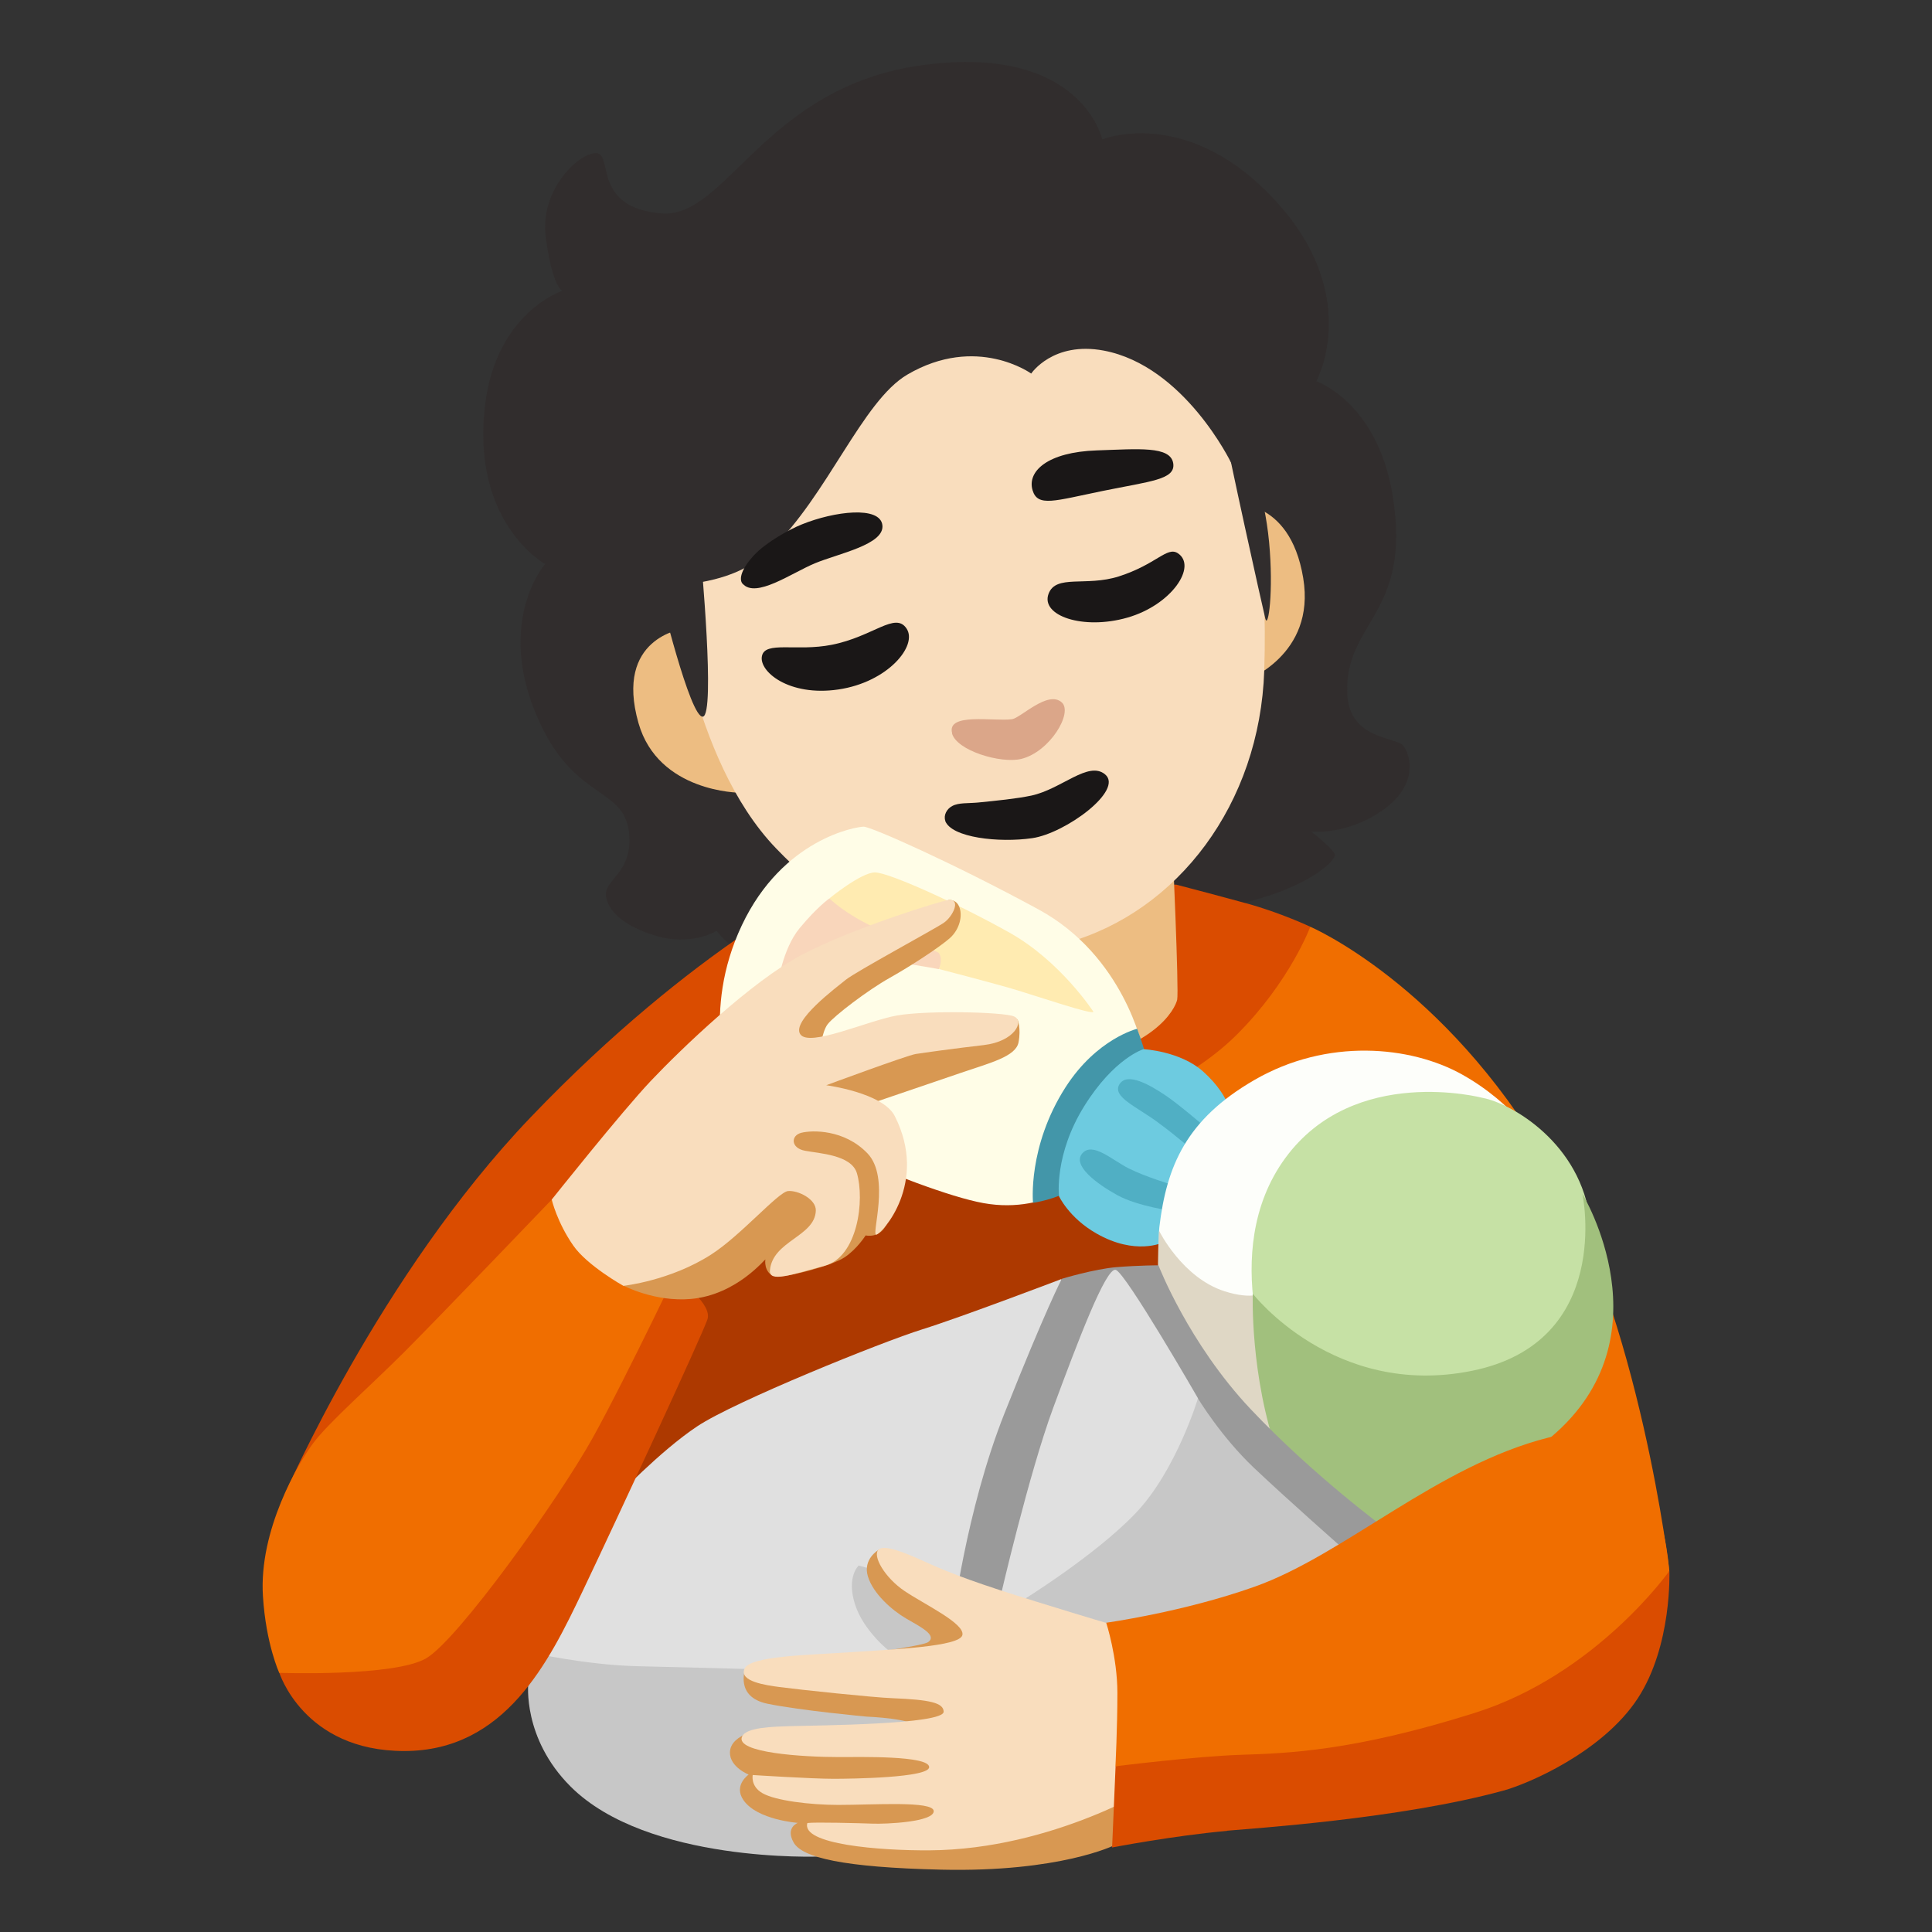 <?xml version="1.0" encoding="utf-8"?>
<!-- Generator: Adobe Illustrator 26.3.1, SVG Export Plug-In . SVG Version: 6.00 Build 0)  -->
<svg version="1.1" id="a" xmlns="http://www.w3.org/2000/svg" xmlns:xlink="http://www.w3.org/1999/xlink" x="0px" y="0px"
	 viewBox="0 0 128 128" style="enable-background:new 0 0 128 128;" xml:space="preserve">
<rect x="0" y="0" width="128" height="128" fill="#333333" stroke="none"/>
<path style="fill:#312D2D;" d="M73.02,9.22c0,0-1.37-6.31-11.86-4.91s-13.01,10.17-17.33,9.83c-4.55-0.36-3.23-3.84-4.27-3.99
	s-3.83,2.3-3.4,5.57s1.09,3.55,1.09,3.55s-4.36,1.42-5.11,7.54c-0.96,7.83,3.97,10.56,3.97,10.56s-3.54,4.06-0.17,10.88
	c2.32,4.68,5.36,4,5.72,6.82s-1.77,3.2-1.5,4.4s1.64,2.03,3.26,2.52c2.4,0.73,4.06-0.32,4.06-0.32s1.77,2.5,5.38,2.66
	c4.69,0.2,7.35-3.22,7.35-3.22l5.02-2.63c0,0,6.87,2.88,13.94,1.94c7.07-0.94,9.33-3.4,9.27-3.78s-1.56-1.54-1.56-1.54
	s2.37,0.25,4.74-1.43s1.84-3.62,1.36-4.25s-3.59-0.39-3.72-3.46c-0.2-4.78,4.29-5.21,3.01-13.11c-1.01-6.22-5.06-7.59-5.06-7.59
	s3.27-5.94-3.18-12.46C78.35,7.05,73,9.24,73,9.24L73.02,9.22z"/>
<path style="fill:#EDBD82;" d="M82.48,45.11c0,0,4.72-1.67,3.86-6.82c-0.9-5.43-4.87-4.93-4.87-4.93l1,11.75H82.48z"/>
<path style="fill:#F06E00;" d="M97.87,104.5l12.73-0.41c0,0-1.91-16.6-8.09-27.19c-6.86-11.73-15.7-15.5-15.7-15.5l-21.41,13
	l12.85,32.59l19.63-2.5L97.87,104.5z"/>
<path style="fill:#DA4C00;" d="M18.85,99.04c0,0,6.29-14.55,16.3-25.01c10.97-11.47,19.93-15.62,19.93-15.62l22.85,0.2
	c0,0,2.38,0.62,4.65,1.24s4.23,1.55,4.23,1.55s-1.34,3.62-4.85,7.13c-3.51,3.51-8.68,5.06-8.68,5.06S18.85,99.04,18.85,99.04z"/>
<polygon style="fill:#AD3900;" points="37.48,102.76 81.11,90.01 73.86,71.9 47.89,75.65 38.55,99.35 "/>
<path style="fill:#EDBD82;" d="M42.3,47.9c1.31,4.61,6.72,4.62,6.72,4.62l-1.51-9.72l-2.27-1.13C45.24,41.67,40.69,42.24,42.3,47.9z
	"/>
<path style="fill:#EDBD82;" d="M60,60.49l0.62,8.41c0,0,2.54,2.68,9.23,1.72s8.01-3.82,8.14-4.38s-0.32-10.48-0.32-10.48
	S60,60.49,60,60.49z"/>
<path style="fill:#F9DDBD;" d="M44.58,38.72c0,0,1.09,11.52,6.84,17.49s11.86,8.33,19.23,6.26c7.37-2.06,12.82-9.21,13.11-18.05
	c0.12-3.72-0.07-6.44-0.33-8.35c-0.36-2.64-1.87-5.42-1.87-5.42s-3.09-6.4-8.42-7.42c-3.38-0.64-4.82,1.52-4.82,1.52
	s-3.62-2.62-8.21,0.07c-2.99,1.76-5.29,8.02-9.06,11.61c-2.57,2.45-6.48,2.29-6.48,2.29H44.58z"/>
<path style="fill:#DBA689;" d="M63.07,48.58c0.3,1.15,3.24,2.03,4.59,1.7c1.89-0.46,3.44-3.05,2.69-3.74
	c-0.92-0.84-2.72,1.03-3.31,1.11c-1.18,0.16-4.33-0.46-3.96,0.92L63.07,48.58z"/>
<path style="fill:#1A1717;" d="M62.62,54.38c0.41,1.12,3.57,1.47,5.77,1.15s6.09-3.18,4.82-4.23c-1.11-0.91-2.88,0.98-4.88,1.41
	c-1,0.21-2.34,0.34-3.54,0.46c-0.64,0.06-1.28,0-1.7,0.23c-0.37,0.19-0.59,0.62-0.46,0.98H62.62z"/>
<path style="fill:#1A1717;" d="M68.41,32.48c0.34,1.13,1.45,0.7,4.63,0.05s4.85-0.75,4.69-1.83c-0.18-1.17-2.32-0.95-5.06-0.86
	C69.38,29.95,68.04,31.24,68.41,32.48z"/>
<path style="fill:#1A1717;" d="M49.2,38.67c0.87,1,3.23-0.7,4.79-1.35s4.63-1.24,4.47-2.53s-3.18-0.92-5.33-0.05
	c-0.85,0.34-2.39,1.2-3.18,2.05s-1.03,1.57-0.75,1.89L49.2,38.67z"/>
<path style="fill:#312D2D;" d="M43.7,39.22c0,0,2.03,8.4,2.87,8.26s-0.14-10.64-0.14-10.64l-3.01,0.14
	C43.42,36.98,43.7,39.22,43.7,39.22z"/>
<path style="fill:#312D2D;" d="M82.78,30.34c0,0,0.99,2.3,1.3,5.57c0.31,3.28-0.06,5.82-0.25,5.07s-2.57-11.5-2.63-12.18
	C80.98,26.43,82.78,30.34,82.78,30.34z"/>
<path style="fill:#1A1717;" d="M50.48,43.47c-0.21,1.01,1.78,2.69,5.06,2.21s5.28-2.91,4.52-4.04c-0.75-1.13-2.21,0.54-4.96,1.08
	C52.77,43.18,50.68,42.45,50.48,43.47L50.48,43.47z"/>
<path style="fill:#1A1717;" d="M69.47,39.34c-0.54,1.45,2.28,2.42,5.22,1.58s4.65-3.41,3.34-4.27c-0.72-0.46-1.41,0.74-3.91,1.54
	C71.95,38.88,69.96,38.03,69.47,39.34z"/>
<g>
	<path style="fill:#FFFDE7;" d="M75.7,69.43c0,0-1.23-6.1-6.9-9.18s-11.09-5.48-11.58-5.48s-5.36,0.8-8.07,6.53
		s-0.86,10.72-0.62,11.39s12.19,6.22,16.63,7.02s7.27-2.09,7.27-2.09l3.26-8.19H75.7z"/>
	<path style="fill:#F9D6BB;" d="M51.51,65.33c0,0,0.3-2.43,1.47-3.84s1.96-1.96,1.96-1.96l8.01,2.83l-0.74,1.85
		c0,0-4.5-0.86-6.22-0.68s-4.49,1.8-4.49,1.8H51.51z"/>
	<path style="fill:#FFEBB1;" d="M72.44,67.03c0,0-2.16-3.33-5.54-5.23s-8.01-4-8.93-4s-3.02,1.72-3.02,1.72s1,1.03,3.2,2.03
		c2.51,1.14,3.94,1.42,4.06,1.6c0.27,0.41,0,1.05,0,1.05s3.82,0.99,5.23,1.42s4.87,1.6,4.99,1.42L72.44,67.03z"/>
</g>
<path style="fill:#4396A9;" d="M70.59,72.04c-2.52,3.94-2.15,7.65-2.15,7.65s1.55-0.21,2.66-0.95s5.06-7.89,4.84-8.73
	s-0.6-1.85-0.6-1.85S72.67,68.8,70.59,72.04z"/>
<g>
	<path style="fill:#6DCBE0;" d="M70.16,79.22c0,0-0.32-2.73,1.67-5.93s3.93-3.78,3.93-3.78s2.43,0.12,3.95,1.48
		c2.01,1.8,1.96,3.4,1.96,3.4l-4.63,7.93c0,0-1.82,0.88-4.4-0.6c-1.83-1.04-2.49-2.49-2.49-2.49L70.16,79.22z"/>
	<path style="fill:#50AFC4;" d="M79.93,74.74c0,0-1.81-1.57-2.76-2.2s-2.48-1.54-3-0.71s1.12,1.48,2.53,2.52s2.44,1.97,2.44,1.97
		l0.78-1.58H79.93z"/>
	<path style="fill:#50AFC4;" d="M77.74,78.52c0,0-1.85-0.55-2.96-1.11s-2.4-1.79-3.08-0.99s0.99,2.03,2.34,2.77s3.7,1.05,3.7,1.05
		S77.74,78.52,77.74,78.52z"/>
</g>
<g>
	<path style="fill:#FDFEFA;" d="M76.88,85.08c0,0-0.15-3.08-0.07-3.78c0.48-4.04,1.78-7.14,6.3-9.75
		c4.82-2.79,10.34-2.27,13.76-0.36c3.51,1.96,5.21,4.8,5.21,4.8L83.67,94.33l-6.8-9.24L76.88,85.08z"/>
	<path style="fill:#DFD7C5;" d="M76.79,81.54c0,0,1.53,3.11,4.34,4.01c1.85,0.59,2.57,0.1,2.57,0.1l0.58,10.01l-5.19-5.03
		l-2.22-5.55c0,0-0.1-0.54-0.13-0.78C76.68,83.83,76.78,81.54,76.79,81.54L76.79,81.54z"/>
	<path style="fill:#C6E1A5;" d="M84.47,91.66c0,0-3.9-8.66,0.68-14.93c4.57-6.25,13.09-3.99,13.09-3.99c1.89,0.36,6.53,3,7.12,8.2
		c0.53,4.69-3.57,11.42-3.57,11.42l-17.32-0.71L84.47,91.66z"/>
	<path style="fill:#A1C07D;" d="M83,85.71c0,0,5.38,6.96,14.52,5.11c9.4-1.9,7.32-11.72,7.32-11.72s5.78,9.49-2.09,16.12
		c-1.61,1.35-13.68,11.9-13.68,11.9s-3.59-8.42-4.39-10.69C82.8,91.14,83,85.72,83,85.72L83,85.71z"/>
</g>
<g>
	<path style="fill:#C7C7C7;" d="M35.25,105.85L35,111.53c0,0-0.4,3.63,2.8,6.83c5.1,5.1,16.51,4.64,16.51,4.64l12.37-7.93
		l-4.11-8.31L55.82,101l-20.57,4.86V105.85z"/>
	<path style="fill:#E0E0E0;" d="M40.76,99.27c0,0,2.96-3.13,5.43-4.77c2.47-1.65,12.26-5.6,14.89-6.42s9.24-3.34,9.24-3.34
		l1.3,12.48l-7.13,8.63l-7.6-2.13c0,0-0.82,0.74-0.25,2.55s2.3,3.13,2.3,3.13l-9.62,1.17c0,0-3.63-0.1-7.08-0.18
		s-7.08-0.91-7.08-0.91l5.6-10.2L40.76,99.27z"/>
	<path style="fill:#9A9A9A;" d="M70.33,84.73c0,0,2.16-0.66,3.66-0.78s2.76-0.12,2.76-0.12s1.98,5.15,6.11,9.53s8.93,7.91,8.93,7.91
		l-11.15,11.15l-17.56-4.79c0,0,0.89-7.51,3.48-14.02c2.76-6.95,3.78-8.87,3.78-8.87L70.33,84.73z"/>
	<path style="fill:#C7C7C7;" d="M72.6,99.83l-5.33,6.77l8.63,2.22l14.14-5.69l-1.2-0.66c0,0-3.54-3.12-5.75-5.21
		s-3.72-4.61-3.72-4.61L72.6,99.83L72.6,99.83z"/>
	<path style="fill:#E0E0E0;" d="M66.27,105.84c0,0,1.9-8.23,3.52-12.6s3.48-9.29,4.13-9.11s5.45,8.51,5.45,8.51
		s-1.44,4.79-4.13,7.61s-7.55,5.81-7.55,5.81S66.27,105.84,66.27,105.84z"/>
</g>
<path style="fill:#D89852;" d="M58.2,102.69c0,0-1.05,0.6-0.7,1.75s1.6,2.25,2.55,2.8s2.05,1.1,1.45,1.55s-12.12,1.77-12.12,1.77
	s-0.72,1.87,1.48,2.32s6.55,0.85,6.55,0.85s3.3,0.13,3.25,0.73s-9.96,0.07-9.96,0.07s-2.34,0.28-2.34,1.59
	c0,0.96,1.24,1.45,1.24,1.45s-1.03,0.71-0.34,1.7c0.91,1.31,3.6,1.5,3.6,1.5s-0.84,0.3-0.28,1.3s3.28,1.65,9.78,1.8
	c7.88,0.18,11.47-1.62,11.47-1.62l2.84-6.76l-12.16-9.66l-6.3-3.15L58.2,102.69z"/>
<path style="fill:#F9DDBD;" d="M73.56,107.6c0,0-1.07-0.3-4.91-1.49c-3.7-1.14-5.57-1.82-7.39-2.65c-1.35-0.62-2.7-1.15-3.06-0.79
	c-0.41,0.41,0.41,1.85,1.73,2.74s4.01,2.15,3.83,2.92s-4.62,0.94-7.37,1.13s-6.67,0.24-7.06,1.09s1.41,1.1,2.31,1.22
	c1.26,0.17,6.19,0.69,7.48,0.74c2.52,0.1,3.38,0.31,3.4,0.89c0.03,0.86-8.48,0.91-10.11,0.96c-1.22,0.04-2.98,0.07-3.25,0.7
	c-0.45,1.07,4.04,1.35,6.43,1.35c1.34,0,5.94-0.11,5.97,0.66c0.03,0.71-5.11,0.78-6.34,0.78c-1.46,0-5.35-0.25-5.35-0.25
	s-0.16,0.74,0.64,1.2c0.86,0.5,3.18,0.78,5.03,0.78c2.35,0,6.27-0.28,6.32,0.4c0.05,0.73-3.16,0.88-4.08,0.84
	c-0.82-0.03-3.79-0.11-4.29-0.04c-0.43,1.42,4.79,1.83,8.08,1.81c8.26-0.05,15.14-4.4,15.14-4.4l1.4-6.44l-4.54-4.17L73.56,107.6z"
	/>
<g>
	<path style="fill:#F06E00;" d="M110.59,104.13c0,0-0.52-10.77-7.99-8.89c-7.37,1.86-13.53,7.77-19.47,9.88
		c-4.75,1.69-9.84,2.39-9.84,2.39s0.74,2.28,0.74,4.65c0,2.39-0.13,4.87-0.13,4.87l18,0.97l16.4-7.35c0,0,2.37-4.11,2.28-6.54
		L110.59,104.13z"/>
	<path style="fill:#DA4C00;" d="M81.3,121.3c-3.58,0.32-7.62,1.1-7.62,1.1l0.23-5.38c0,0,5.26-0.66,8.32-0.76s7.45-0.24,15.49-2.78
		s12.88-9.4,12.88-9.4s0.2,4.94-2.1,8.45c-2.35,3.58-7.31,5.67-8.89,6.1c-6.84,1.88-16.7,2.51-18.31,2.66V121.3z"/>
</g>
<g>
	<path style="fill:#DA4C00;" d="M36.26,87.13l-17.77,23.65c0,0,1.6,5.23,8.29,5.23s9.59-5.91,11.82-10.59
		c2.23-4.68,7.94-17,8.27-18.01s-1.8-2.51-1.8-2.51L36.26,87.13z"/>
	<path style="fill:#F06E00;" d="M41.61,75.42l-5.06,4.06c0,0-7.54,7.87-9.77,10.1s-5.02,4.68-6.02,6.02s-3.62,5.78-3.34,10.15
		c0.2,3.18,1.08,5.08,1.08,5.08s7.61,0.27,9.73-0.96c2.12-1.23,8.81-10.59,11.04-14.61c2.23-4.01,6.36-12.71,6.36-12.71l-4.01-7.14
		L41.61,75.42z"/>
</g>
<path style="fill:#D89852;" d="M43.96,79.54l-2.67,5.63c0,0,2.08,1.1,4.48,0.89c3.08-0.27,4.97-2.74,4.94-2.61
	c-0.05,0.23,0,1.12,0.84,1.12s3.56-0.72,4.39-1.26s1.41-1.46,1.41-1.46s1.01,0.24,1.42-0.83s0.24-4.8,0.24-4.8l-1.22-3.14
	c0,0,4-1.36,5.9-2.01c1.9-0.65,3.61-1.07,3.79-2.01s-0.06-1.51-0.06-1.51l-13.14,2.3c0,0,0.15-1.48,0.56-2
	c0.45-0.57,2.67-2.26,4.1-3.06c1.54-0.87,3.29-2.03,3.97-2.62s0.89-1.54,0.63-2.12c-0.22-0.5-0.7-0.42-0.7-0.42L49,68.12
	l-5.04,11.44V79.54z"/>
<path style="fill:#F9DDBD;" d="M36.55,79.48c0,0,4.62-5.81,6.58-7.88s6.64-6.58,10.01-8.35c3.38-1.78,9.35-3.61,9.72-3.63
	c0.83-0.06,0.27,1.1-0.32,1.51s-5.85,3.25-6.5,3.78s-3.61,2.73-3.02,3.61s4.44-0.89,6.4-1.24s7.05-0.24,7.76,0.06
	s0.06,1.66-2.01,1.9s-3.92,0.5-4.5,0.59s-5.93,2.07-5.93,2.07s3.75,0.49,4.54,2.04c2.25,4.44-0.86,7.8-1.22,7.86
	s0.95-3.79-0.59-5.39s-3.67-1.54-4.38-1.36s-0.71,1.01,0.24,1.19s3.07,0.27,3.44,1.48c0.53,1.78,0.06,5.55-2.13,6.14
	s-3.71,1.14-3.63,0.3c0.18-1.96,2.98-2.23,3.04-3.95c0.03-0.77-1.19-1.36-1.84-1.3s-3.13,2.95-5.1,4.21
	c-2.71,1.74-5.81,2.07-5.81,2.07s-2.4-1.34-3.32-2.67c-1.07-1.54-1.42-3.02-1.42-3.02L36.55,79.48z"/>
</svg>
